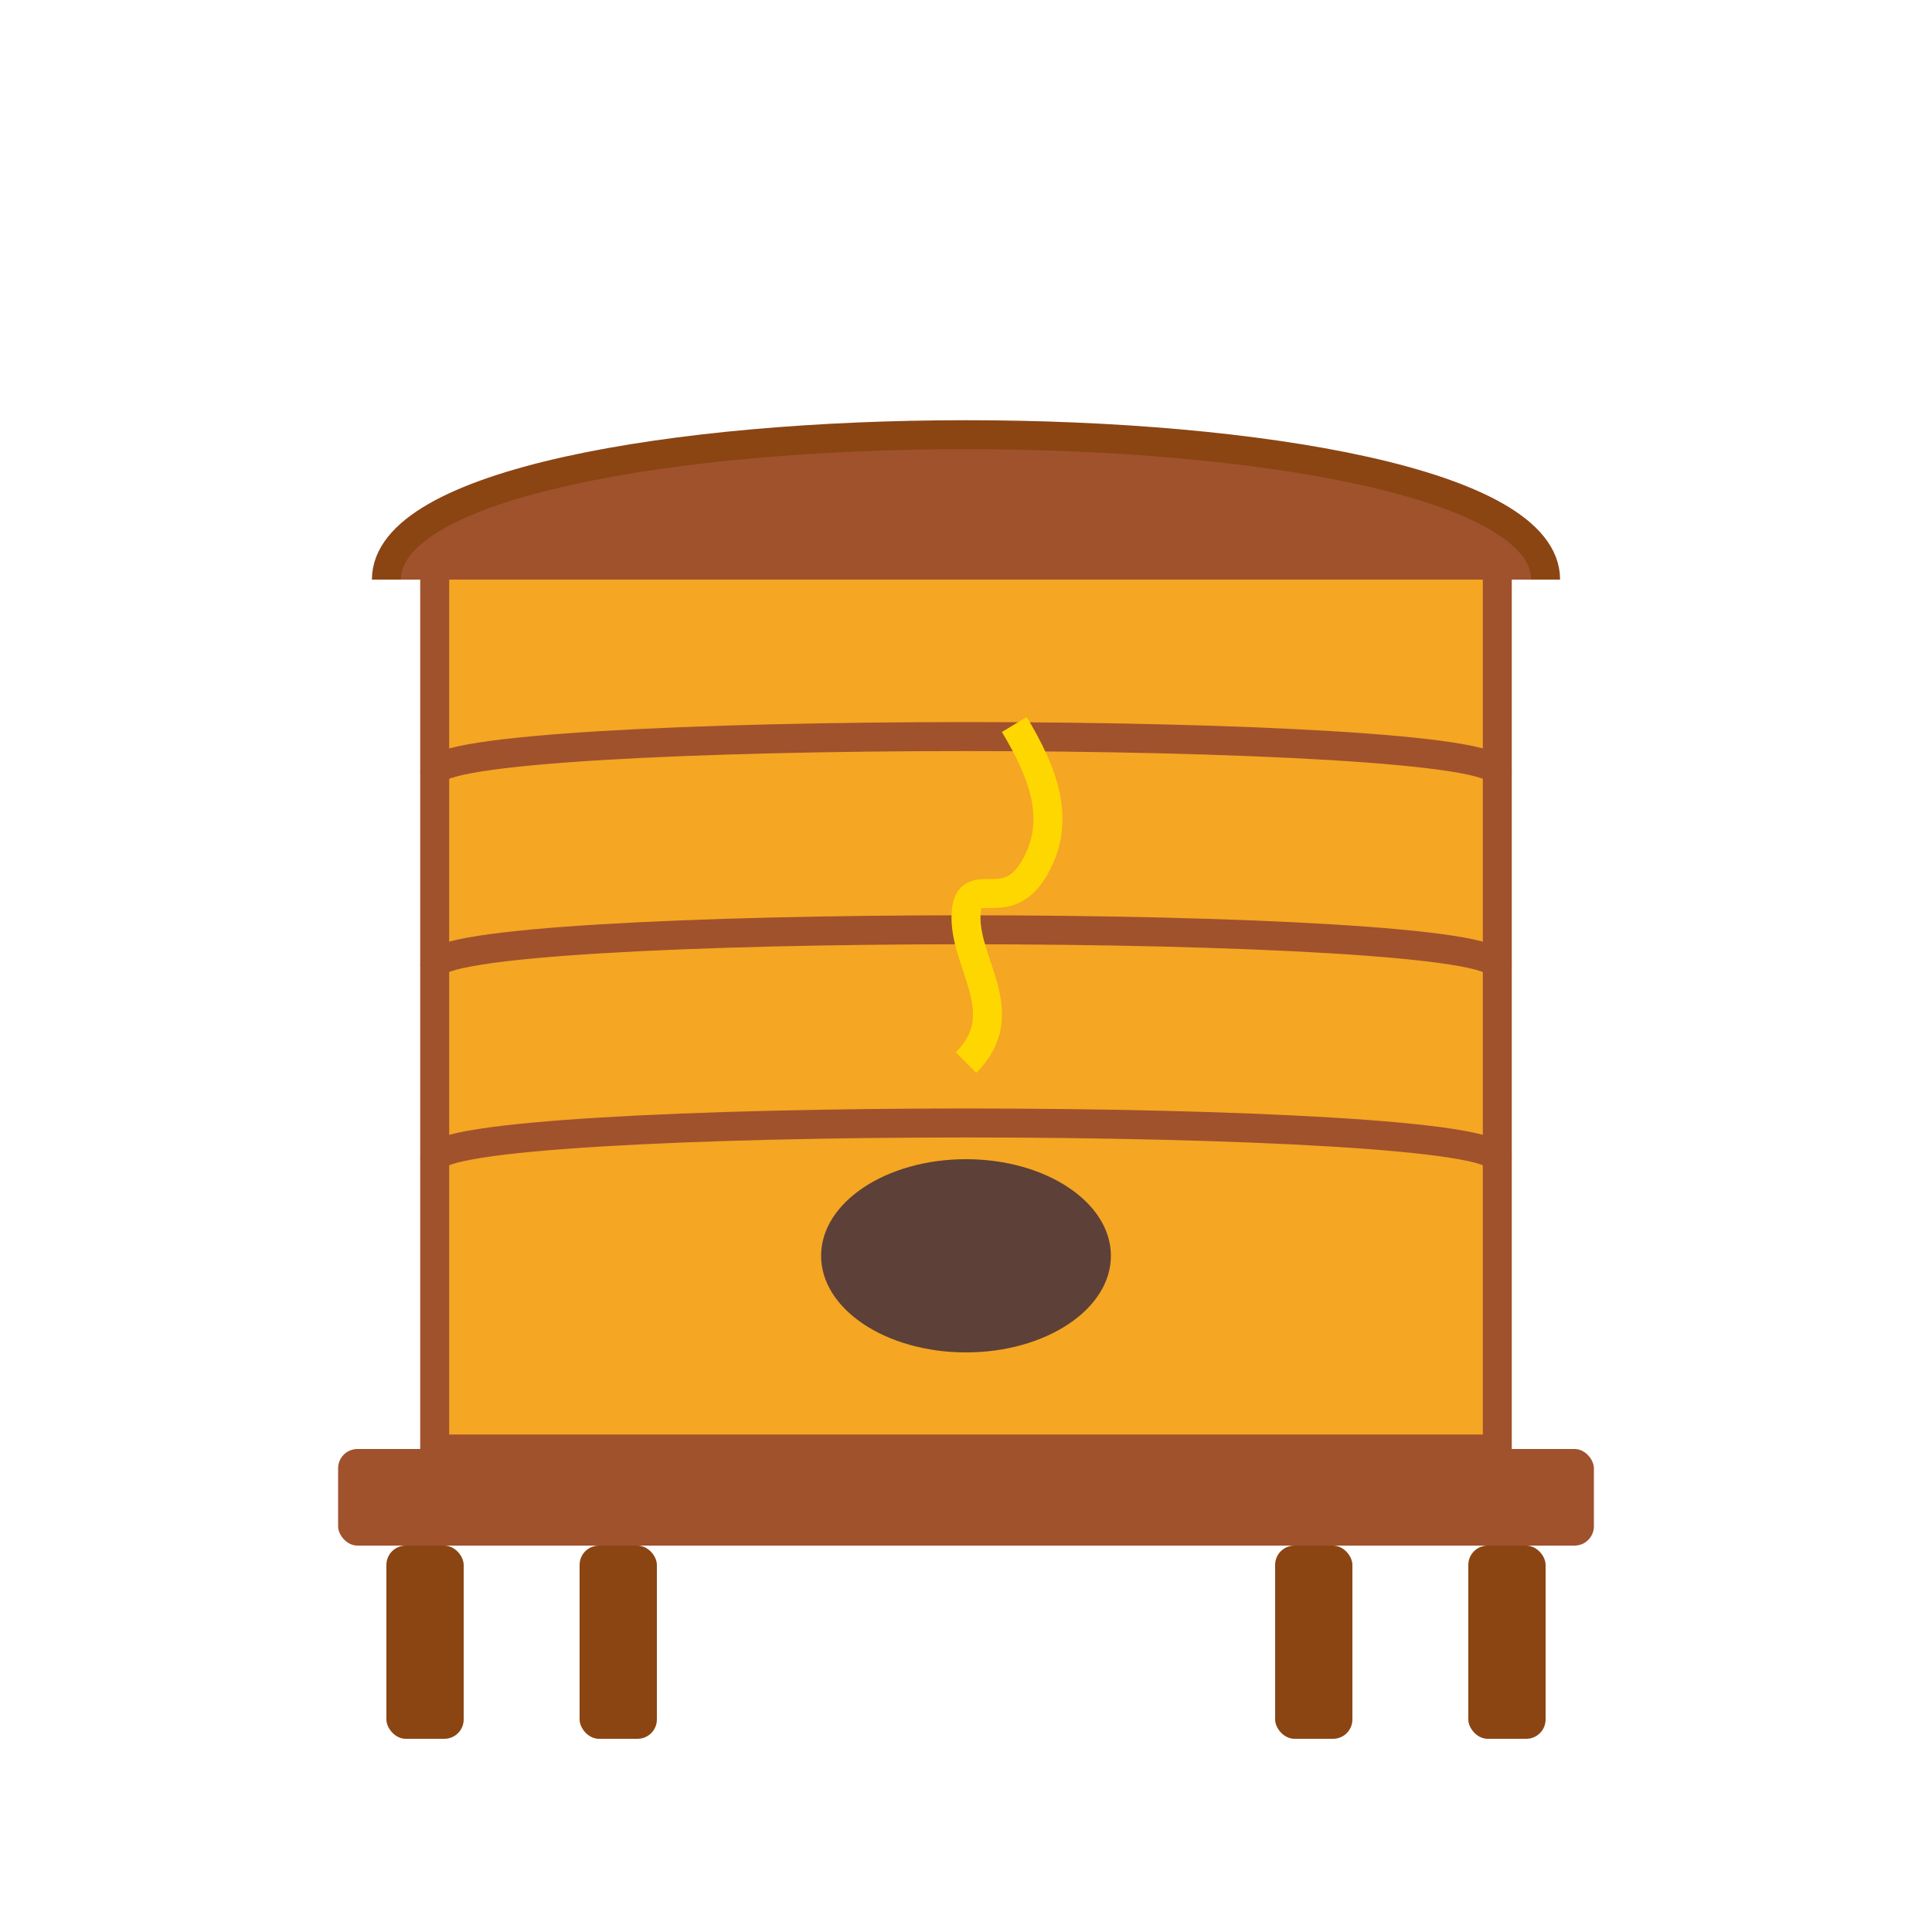 <svg viewBox="0 0 200 200" xmlns="http://www.w3.org/2000/svg">
  <!-- Legs -->
  <rect x="40" y="160" width="8" height="20" rx="2" fill="#8B4513" />
  <rect x="152" y="160" width="8" height="20" rx="2" fill="#8B4513" />
  <rect x="60" y="160" width="8" height="20" rx="2" fill="#8B4513" />
  <rect x="132" y="160" width="8" height="20" rx="2" fill="#8B4513" />
  
  <!-- Base -->
  <rect x="35" y="150" width="130" height="10" rx="2" fill="#A0522D" />
  
  <!-- Main Hive Body -->
  <path d="M45,60 C45,50 155,50 155,60 L155,150 L45,150 Z" fill="#F5A623" stroke="#A0522D" stroke-width="3" />
  
  <!-- Hive Texture Lines -->
  <path d="M45,80 C45,75 155,75 155,80" stroke="#A0522D" stroke-width="3" fill="none" />
  <path d="M45,100 C45,95 155,95 155,100" stroke="#A0522D" stroke-width="3" fill="none" />
  <path d="M45,120 C45,115 155,115 155,120" stroke="#A0522D" stroke-width="3" fill="none" />
  
  <!-- Hive Roof -->
  <path d="M40,60 C40,40 160,40 160,60" fill="#A0522D" stroke="#8B4513" stroke-width="3" />
  
  <!-- Entrance Hole -->
  <ellipse cx="100" cy="130" rx="15" ry="10" fill="#5D4037" />
  
  <!-- Honey Drip (Optional) -->
  <path d="M105,75 C108,80 110,85 107,90 C104,95 100,90 100,95 C100,100 105,105 100,110" stroke="#FFD700" stroke-width="3" fill="none" />
</svg>
